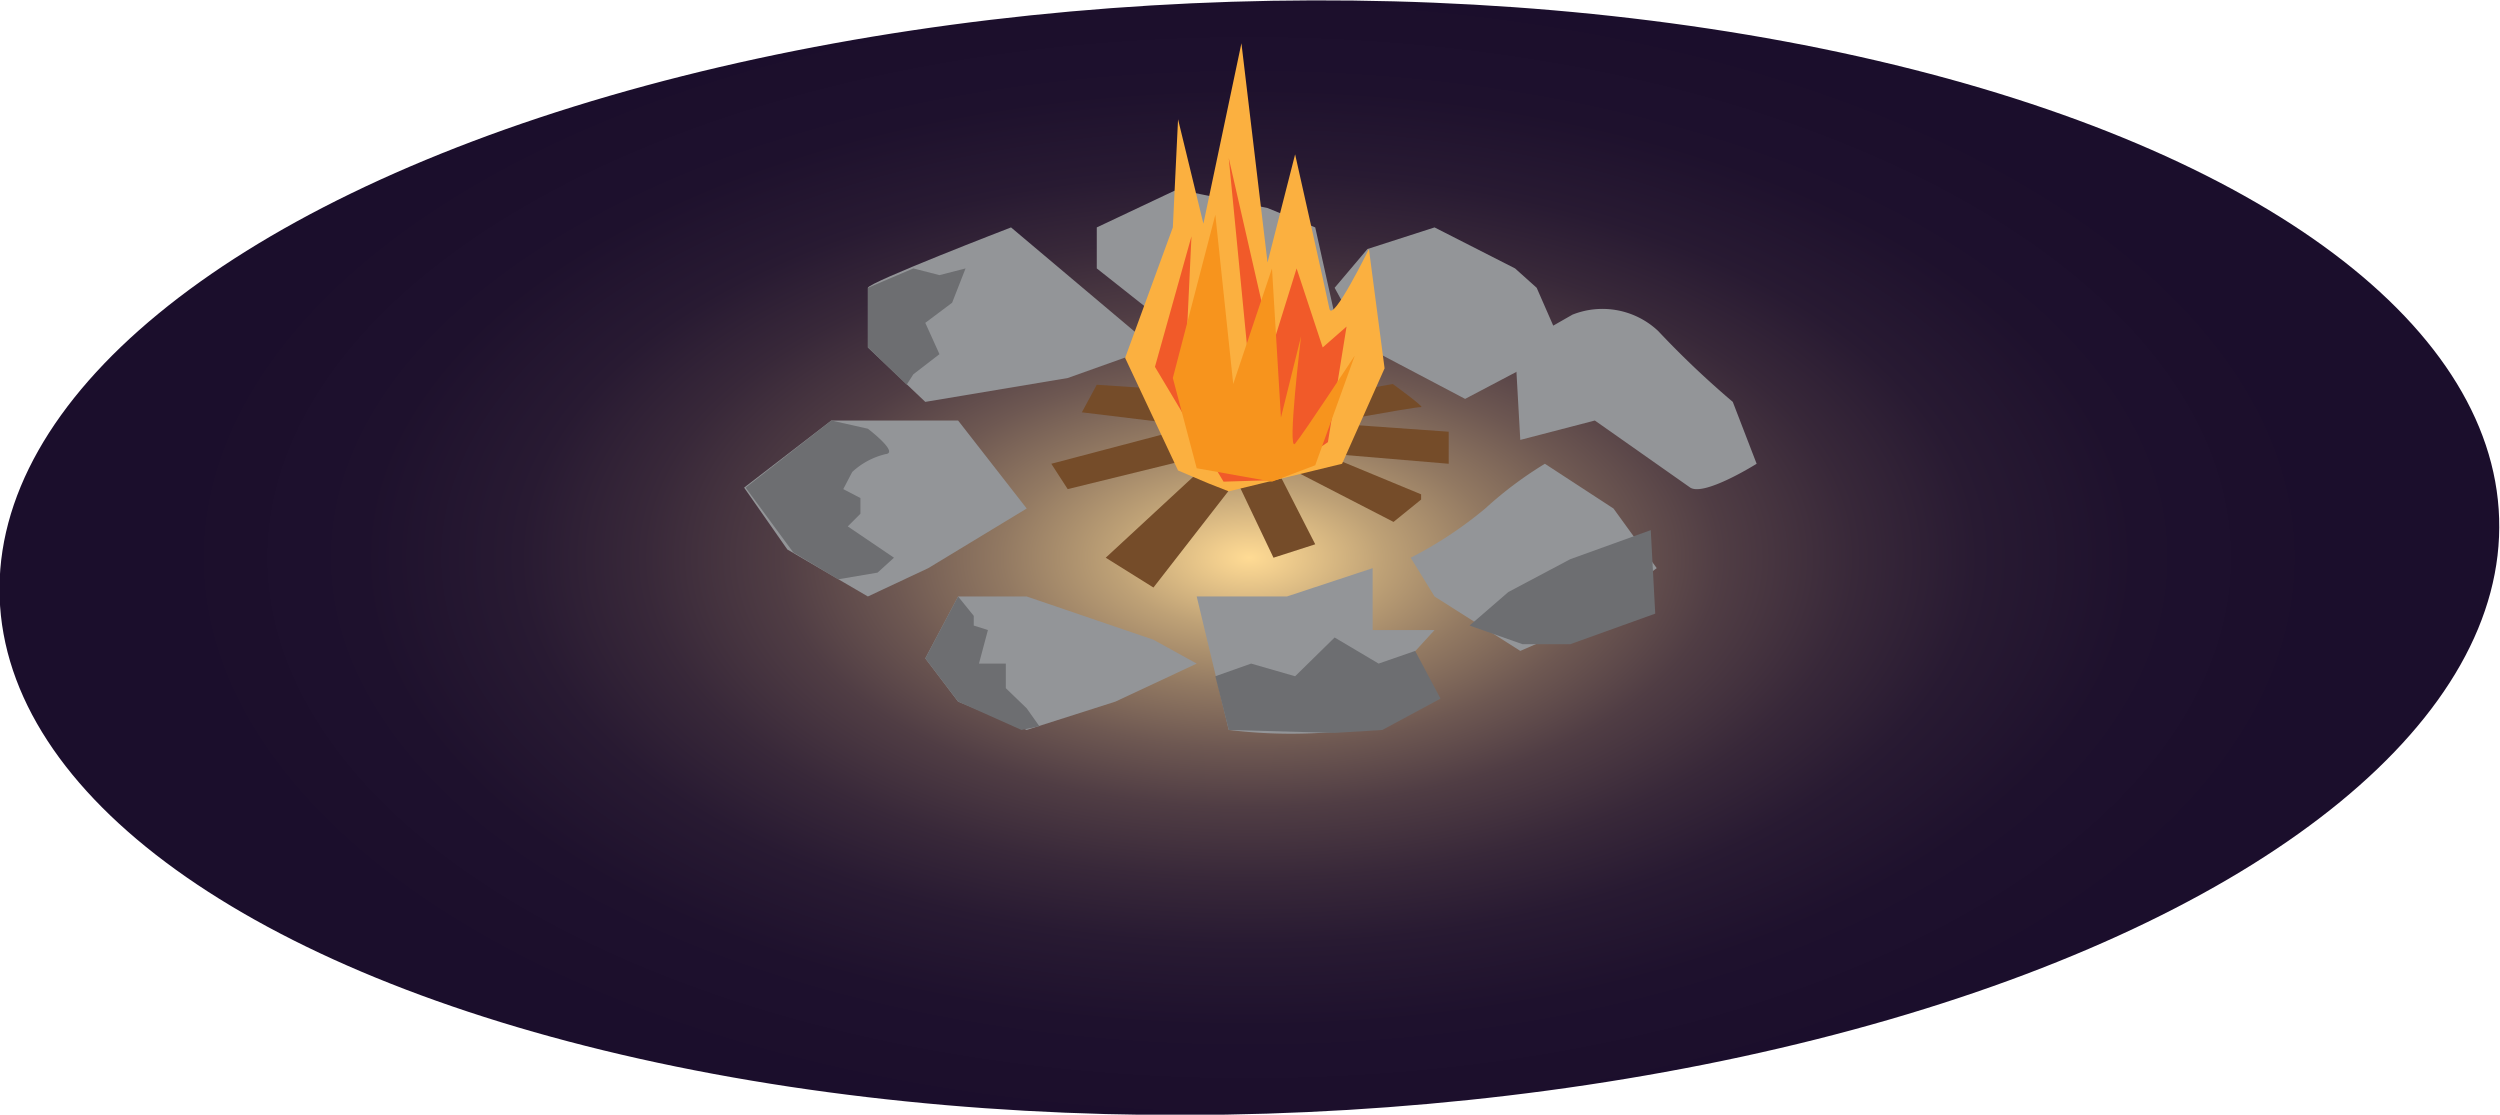 <svg xmlns="http://www.w3.org/2000/svg" xmlns:xlink="http://www.w3.org/1999/xlink" viewBox="0 0 33.53 14.95"><defs><style>.cls-1{fill:url(#radial-gradient);}.cls-2{fill:#939598;}.cls-3{fill:#6d6e71;}.cls-4{fill:#754c29;}.cls-5{fill:#fbb040;}.cls-6{fill:#f15a29;}.cls-7{fill:#f7941d;}</style><radialGradient id="radial-gradient" cx="16.76" cy="7.48" r="15.05" gradientTransform="translate(0.13 2.99) rotate(1.8) scale(1 0.53)" gradientUnits="userSpaceOnUse"><stop offset="0" stop-color="#ffdb94"/><stop offset="0.03" stop-color="#f0cd8d"/><stop offset="0.12" stop-color="#bea176"/><stop offset="0.22" stop-color="#927962"/><stop offset="0.32" stop-color="#6e5852"/><stop offset="0.42" stop-color="#503d44"/><stop offset="0.54" stop-color="#382839"/><stop offset="0.65" stop-color="#281a32"/><stop offset="0.79" stop-color="#1e112d"/><stop offset="0.96" stop-color="#1b0e2c"/></radialGradient></defs><title>f1_1</title><g id="Layer_2" data-name="Layer 2"><g id="Layer_3" data-name="Layer 3"><ellipse class="cls-1" cx="16.76" cy="7.48" rx="16.77" ry="7.46" transform="translate(-0.23 0.53) rotate(-1.8)"/><path class="cls-2" d="M13.56,3.05s-1.92.74-1.92.81v.8l.77.73,1.91-.32,1.15-.41Z"/><polygon class="cls-2" points="11.15 5.64 9.98 6.54 10.56 7.37 11.64 8 12.45 7.62 13.77 6.82 12.85 5.64 11.15 5.64"/><polygon class="cls-2" points="12.85 8 12.41 8.83 12.85 9.41 13.77 9.79 14.96 9.41 16.05 8.9 15.47 8.58 13.77 8 12.85 8"/><path class="cls-2" d="M16.05,8h1.21l1.15-.38v.83h.83l-.64.7a.68.68,0,0,1-.45.64,6.89,6.89,0,0,1-1.67,0Z"/><path class="cls-2" d="M19.24,8l1.15.73.83-.36,1-.75-.58-.8-.92-.6a5.15,5.15,0,0,0-.8.6,5.35,5.35,0,0,1-1,.66Z"/><path class="cls-2" d="M20.32,4.66l.77-.44a1.09,1.09,0,0,1,1.15.22,12.24,12.24,0,0,0,1,.95l.32.83s-.7.44-.89.32l-1.28-.9-1,.26Z"/><polygon class="cls-2" points="14.71 3.05 15.79 2.54 17 2.79 17.64 3.05 17.9 4.22 17.19 4.66 16.05 4.66 14.71 3.6 14.71 3.05"/><polygon class="cls-2" points="18.34 3.34 19.24 3.05 20.32 3.6 20.61 3.86 20.96 4.66 19.65 5.35 18.34 4.66 17.9 3.86 18.34 3.34"/><polygon class="cls-3" points="21.06 7.5 20.23 7.94 19.71 8.39 20.42 8.64 21.06 8.64 22.2 8.23 22.14 7.11 21.06 7.5"/><polygon class="cls-3" points="12.25 3.6 12.6 3.69 12.95 3.6 12.77 4.06 12.41 4.33 12.6 4.75 12.25 5.02 12.16 5.16 11.64 4.66 11.64 3.86 12.25 3.6"/><path class="cls-3" d="M11.15,5.64l.49.11s.42.32.24.34a1,1,0,0,0-.45.24l-.12.23.23.12v.21l-.17.17.62.42-.22.2-.53.09-.6-.36L10,6.54Z"/><polygon class="cls-3" points="12.85 8 13.06 8.26 13.06 8.39 13.25 8.45 13.13 8.9 13.49 8.9 13.49 9.23 13.77 9.5 13.94 9.74 13.7 9.79 12.85 9.41 12.41 8.83 12.85 8"/><polygon class="cls-3" points="17.37 9.07 16.78 8.9 16.3 9.07 16.48 9.79 17.9 9.83 18.54 9.79 19.32 9.37 18.98 8.73 18.49 8.9 17.9 8.55 17.37 9.07"/><polygon class="cls-4" points="14.83 7.48 16.3 6.12 16.76 6.22 15.47 7.88 14.83 7.48"/><polygon class="cls-4" points="17.08 7.48 16.48 6.22 16.94 5.93 17.64 7.3 17.08 7.48"/><polygon class="cls-4" points="17.31 5.64 19.43 5.79 19.43 6.22 17.18 6.03 17.31 5.64"/><polygon class="cls-4" points="19.06 6.7 18.69 7 17.06 6.16 17.37 5.93 19.06 6.63 19.06 6.7"/><polygon class="cls-4" points="16.3 5.64 14.1 6.22 14.32 6.56 16.48 6.03 16.3 5.64"/><polygon class="cls-4" points="16.48 5.28 14.71 5.16 14.51 5.53 16.48 5.77 16.48 5.28"/><path class="cls-4" d="M17.35,5.39l1.33-.24s.44.32.38.31-1.8.31-1.8.31Z"/><path class="cls-5" d="M15.73,3.05,15.09,4.8l.71,1.51.4.17.28.11L18,6.22l.57-1.28-.21-1.6s-.49,1-.53.8-.46-2.07-.46-2.07L17,3.52,16.65.58,16.14,3,15.8,1.6Z"/><polygon class="cls-6" points="15.49 4.92 15.98 3.17 15.89 5.08 16.48 6.33 16.76 5 16.48 2.12 17.06 4.66 17.39 3.6 17.74 4.66 18.06 4.38 17.81 5.93 17.06 6.44 16.41 6.46 15.49 4.92"/><path class="cls-7" d="M16.05,6.28l-.32-1.21.57-2.19.24,2.27.52-1.55.12,2,.27-1.09s-.19,1.57-.08,1.44.8-1.18.8-1.18l-.53,1.47-.58.22Z"/></g></g></svg>